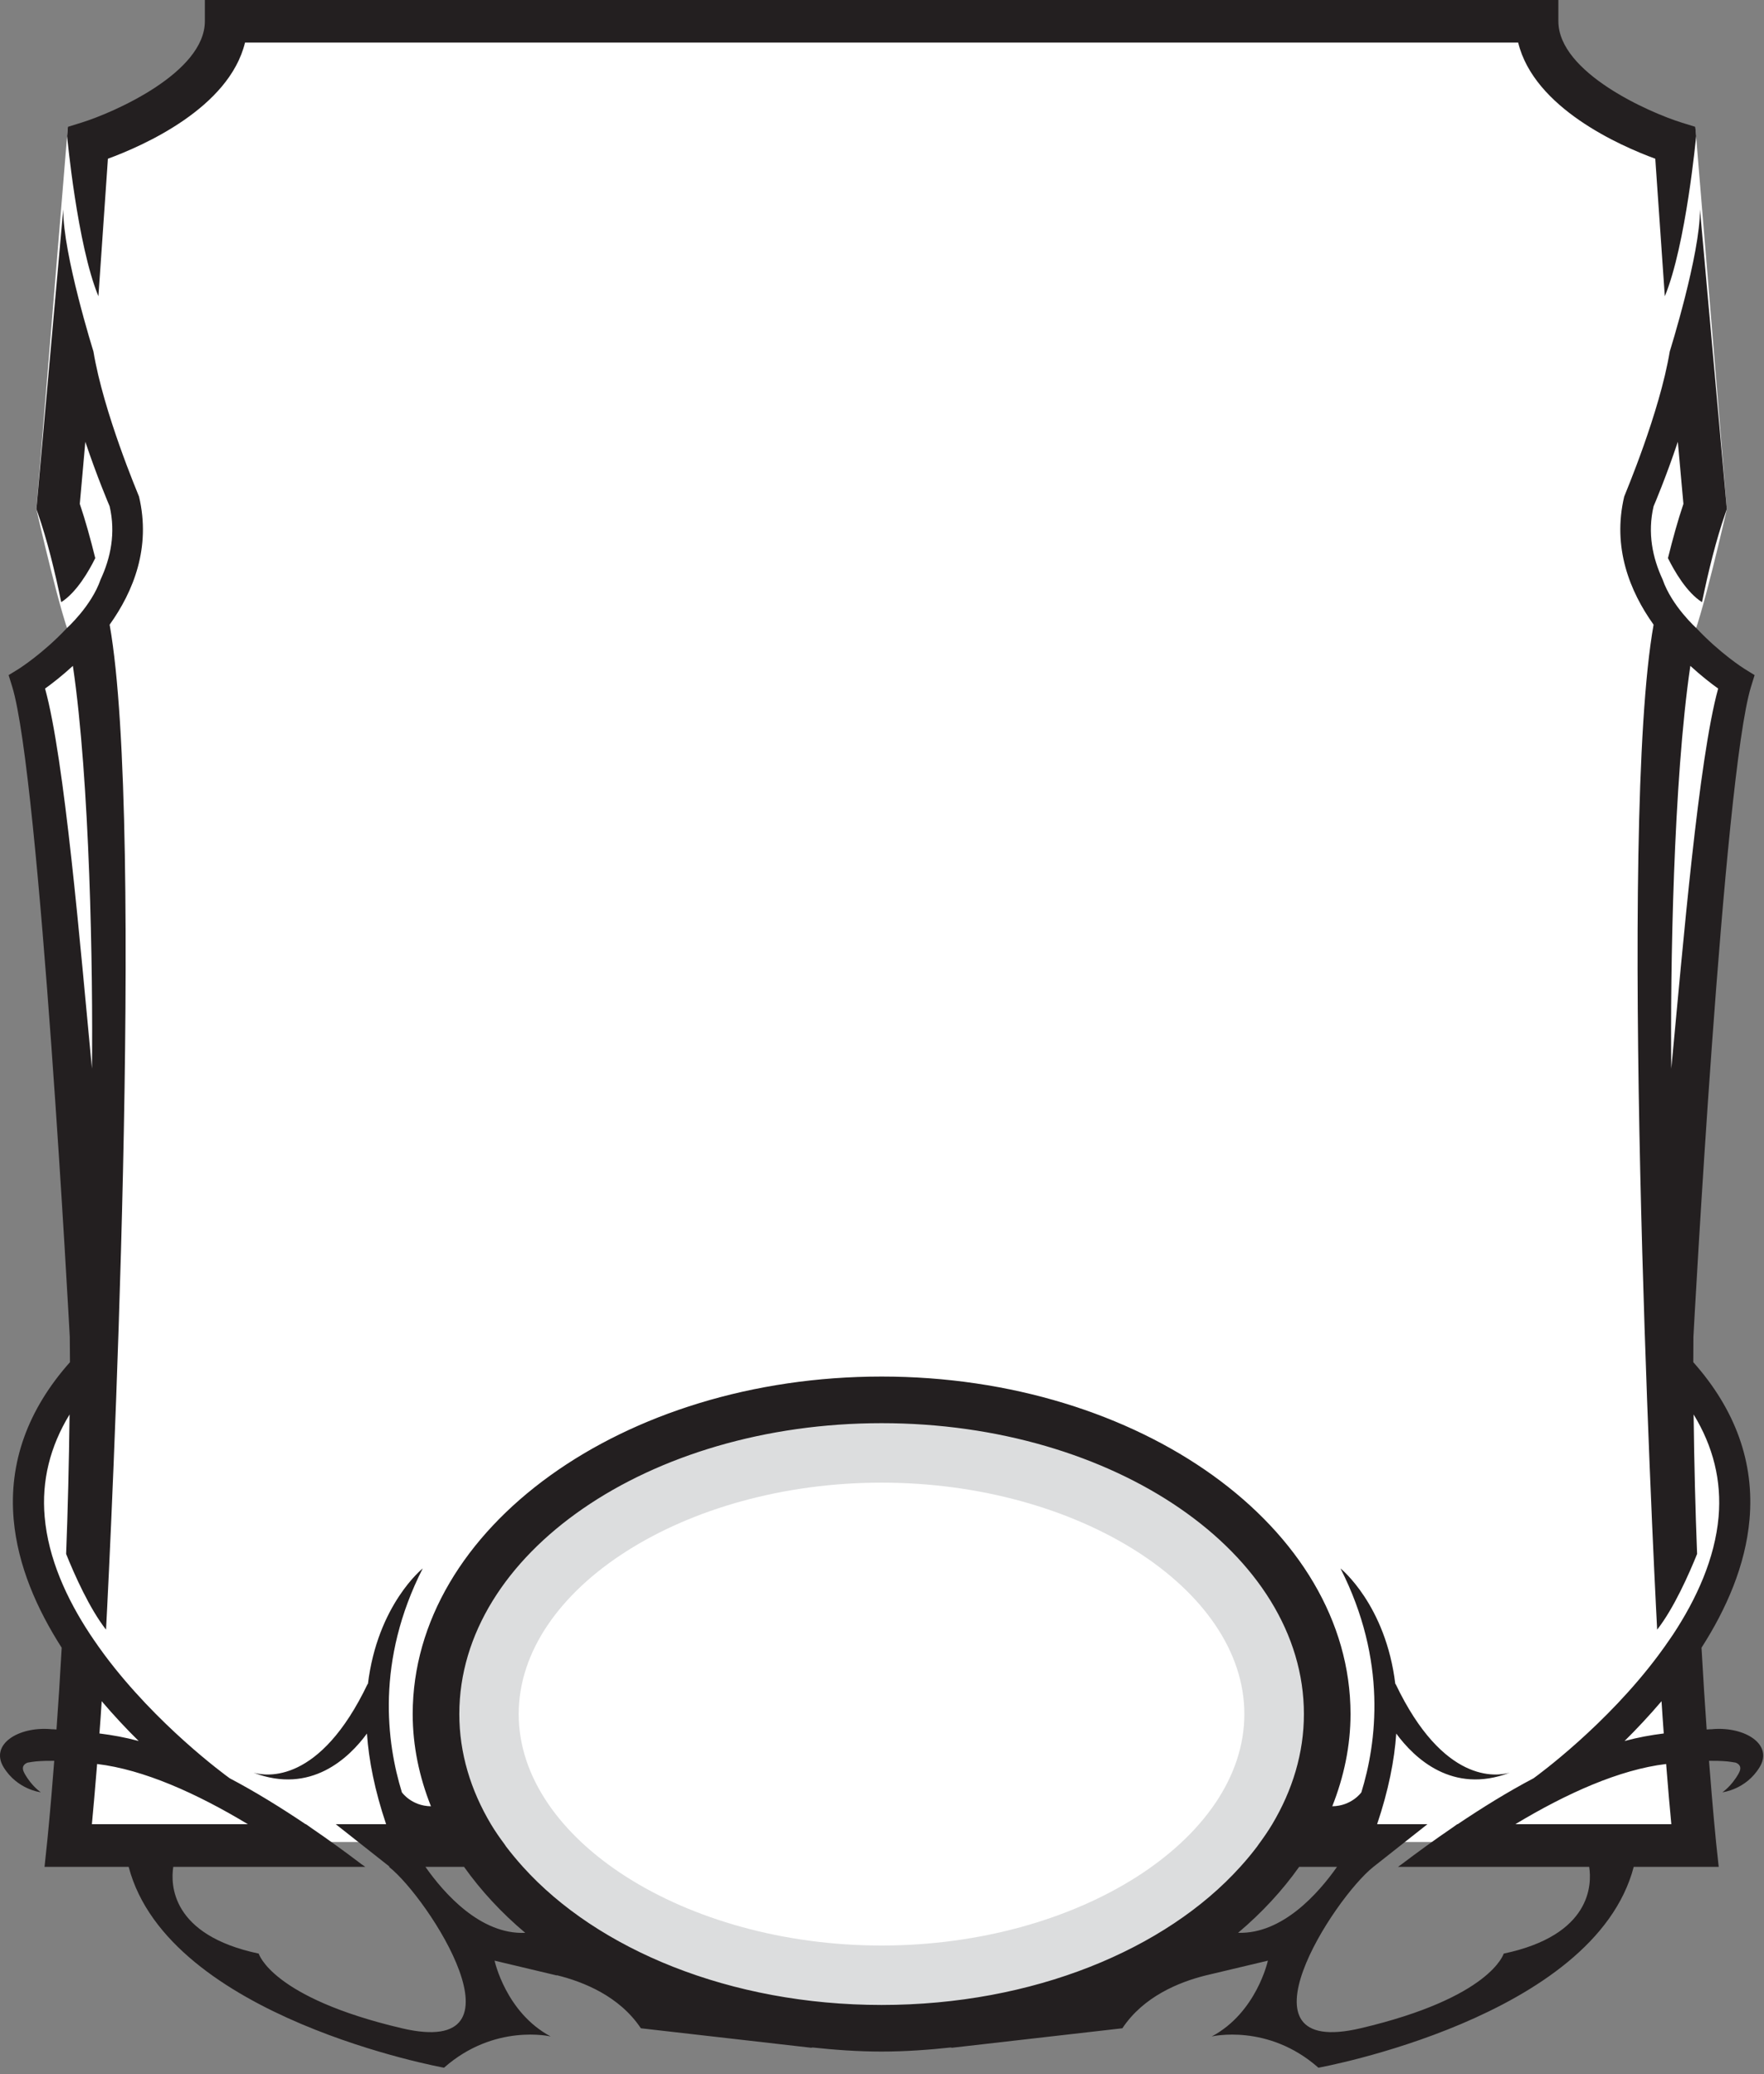 <?xml version="1.0" encoding="UTF-8" standalone="no"?>
<!DOCTYPE svg PUBLIC "-//W3C//DTD SVG 1.1//EN" "http://www.w3.org/Graphics/SVG/1.1/DTD/svg11.dtd">
<svg width="100%" height="100%" viewBox="0 0 222 261" version="1.1" xmlns="http://www.w3.org/2000/svg" xmlns:xlink="http://www.w3.org/1999/xlink" xml:space="preserve" xmlns:serif="http://www.serif.com/" style="fill-rule:evenodd;clip-rule:evenodd;stroke-linejoin:round;stroke-miterlimit:2;">
    <rect x="0" y="0" width="222" height="261" fill="#808080" stroke="none"/>
    <g transform="matrix(1,0,0,1,-127.343,-1185.34)">
        <g transform="matrix(1,0,0,1,0,-299.308)">
            <ellipse cx="238.283" cy="1700.34" rx="56.075" ry="39.538" style="fill:white;"/>
        </g>
        <g transform="matrix(4.167,0,0,4.167,130.503,1334.73)">
            <path d="M0,-15.384C0,-15.384 2.231,-4.134 1.5,6.116C1.5,6.116 -1.625,9.241 1.75,14.303L1.47,19.775L50.265,19.775L49.984,14.303C53.359,9.241 50.234,6.116 50.234,6.116C49.503,-4.134 51.734,-15.384 51.734,-15.384L50.297,-16.446C50.609,-17.009 51.395,-20.475 51.395,-20.475L50.443,-32.02C47.59,-30.843 45.75,-35.159 45.75,-35.159L5.984,-35.159C5.984,-35.159 4.145,-30.843 1.291,-32.02L0.34,-20.475C0.34,-20.475 1.125,-17.009 1.437,-16.446L0,-15.384Z" style="fill:white;fill-rule:nonzero;"/>
        </g>
        <g transform="matrix(-4.167,0,0,4.167,238.283,1435.36)">
            <path d="M0,-16.478C-6.731,-16.478 -12.208,-12.783 -12.208,-8.24C-12.208,-3.697 -6.731,0 0,0C6.731,0 12.208,-3.697 12.208,-8.24C12.208,-12.783 6.731,-16.478 0,-16.478" style="fill:white;fill-rule:nonzero;"/>
        </g>
        <g transform="matrix(4.167,0,0,4.167,238.283,1371.91)">
            <path d="M0,13.978C-5.94,13.978 -10.958,10.778 -10.958,6.989C-10.958,3.201 -5.94,-0 0,-0C5.94,-0 10.958,3.201 10.958,6.989C10.958,10.778 5.94,13.978 0,13.978M0,16.478C7.434,16.478 13.458,12.229 13.458,6.989C13.458,1.749 7.434,-2.5 0,-2.5C-7.433,-2.5 -13.458,1.749 -13.458,6.989C-13.458,12.229 -7.433,16.478 0,16.478" style="fill:rgb(220,221,222);fill-rule:nonzero;"/>
        </g>
        <g transform="matrix(4.167,0,0,4.167,139.728,1408.23)">
            <path d="M0,-44.542C-0.641,-46.092 -0.945,-49.38 -0.945,-49.38L-0.922,-49.659L-0.51,-49.787C0.458,-50.087 3.215,-51.293 3.215,-52.85L3.215,-53.494L44.093,-53.494L44.093,-52.85C44.093,-51.293 46.85,-50.087 47.816,-49.787L48.229,-49.659L48.254,-49.38C48.254,-49.38 47.949,-46.092 47.308,-44.542L47.02,-48.696C45.953,-49.088 43.359,-50.229 42.879,-52.204L4.428,-52.204C3.947,-50.229 1.354,-49.088 0.287,-48.696L0,-44.542ZM-1.445,-1.273L-1.445,-1.271C-1.39,-1.271 -1.325,-1.266 -1.266,-1.262C-1.213,-1.994 -1.159,-2.823 -1.109,-3.731C-1.857,-4.899 -2.436,-6.213 -2.559,-7.6C-2.711,-9.324 -2.133,-10.921 -0.859,-12.354C-0.859,-12.607 -0.863,-12.865 -0.865,-13.121C-0.865,-13.121 -1.772,-30.051 -2.604,-32.754L-2.712,-33.102L-2.402,-33.293C-2.389,-33.302 -1.666,-33.76 -0.957,-34.518C-0.957,-34.518 -0.211,-35.185 0.066,-35.989C0.372,-36.647 0.525,-37.395 0.339,-38.2C0.309,-38.271 -0.041,-39.092 -0.395,-40.148L-0.562,-38.273C-0.387,-37.755 -0.236,-37.201 -0.095,-36.635C-0.293,-36.233 -0.664,-35.597 -1.123,-35.305C-1.319,-36.254 -1.543,-37.167 -1.826,-37.983L-1.873,-38.115L-1.062,-47.168C-1.072,-45.814 -0.15,-42.875 -0.15,-42.875C0.156,-41.024 1.193,-38.586 1.227,-38.492C1.59,-36.955 1.06,-35.633 0.339,-34.625C1.422,-28.534 0.368,-6.804 0.23,-4.277C-0.271,-4.917 -0.728,-5.947 -0.975,-6.563C-0.924,-7.879 -0.889,-9.301 -0.871,-10.775C-1.461,-9.807 -1.719,-8.772 -1.623,-7.684C-1.514,-6.427 -0.963,-5.213 -0.246,-4.128C-0.211,-4.074 -0.178,-4.027 -0.146,-3.98C-0.049,-3.837 0.051,-3.697 0.152,-3.559C0.176,-3.529 0.187,-3.513 0.187,-3.513L0.187,-3.511C1.765,-1.396 3.811,0.1 3.965,0.211C4.742,0.62 5.511,1.097 6.257,1.598L6.268,1.598L6.434,1.715C6.954,2.07 7.457,2.436 7.941,2.803L8.061,2.887L2.261,2.887C2.18,3.409 2.184,4.946 4.842,5.506C4.842,5.506 5.223,6.835 9.166,7.761C13.109,8.686 9.977,3.834 8.777,2.887L8.789,2.877L7.168,1.598L8.689,1.598C8.345,0.578 8.166,-0.333 8.11,-1.139C7.57,-0.402 6.416,0.706 4.686,0.043C5.079,0.154 6.687,0.389 8.134,-2.643L8.139,-2.629C8.428,-5.034 9.795,-6.126 9.795,-6.126C8.376,-3.336 8.704,-0.859 9.166,0.637C9.174,0.648 9.461,1.048 10.043,1.057C9.691,0.17 9.492,-0.762 9.492,-1.728C9.492,-7.348 15.846,-11.92 23.654,-11.92C31.463,-11.92 37.816,-7.348 37.816,-1.728C37.816,-0.762 37.615,0.17 37.265,1.057C37.846,1.048 38.134,0.648 38.143,0.637C38.604,-0.859 38.932,-3.336 37.513,-6.126C37.513,-6.126 38.881,-5.034 39.169,-2.629L39.174,-2.643C40.619,0.389 42.229,0.154 42.623,0.043C40.893,0.706 39.738,-0.402 39.197,-1.139C39.142,-0.333 38.963,0.578 38.619,1.598L40.139,1.598L38.506,2.887C37.308,3.834 34.176,8.686 38.118,7.761C42.061,6.835 42.442,5.506 42.442,5.506C45.102,4.946 45.105,3.409 45.024,2.887L39.248,2.887L39.365,2.803C39.851,2.436 40.354,2.07 40.875,1.715L41.04,1.598L41.052,1.598C41.797,1.097 42.566,0.62 43.344,0.211C43.497,0.1 45.543,-1.396 47.119,-3.511L47.119,-3.513C47.119,-3.513 47.133,-3.529 47.154,-3.559C47.256,-3.697 47.357,-3.837 47.453,-3.98C47.486,-4.027 47.519,-4.074 47.555,-4.128C48.27,-5.213 48.821,-6.427 48.932,-7.684C49.026,-8.772 48.77,-9.807 48.178,-10.775C48.195,-9.301 48.231,-7.879 48.283,-6.563C48.035,-5.947 47.578,-4.917 47.077,-4.277C46.94,-6.804 45.886,-28.534 46.969,-34.625C46.249,-35.633 45.719,-36.955 46.081,-38.492C46.114,-38.586 47.151,-41.024 47.457,-42.875C47.457,-42.875 48.379,-45.814 48.369,-47.168L49.181,-38.115L49.135,-37.983C48.852,-37.167 48.627,-36.254 48.431,-35.305C47.971,-35.597 47.602,-36.233 47.403,-36.635C47.544,-37.201 47.695,-37.755 47.87,-38.273L47.701,-40.148C47.348,-39.092 47,-38.271 46.969,-38.2C46.781,-37.395 46.936,-36.647 47.242,-35.989C47.519,-35.185 48.264,-34.518 48.264,-34.518C48.975,-33.76 49.695,-33.302 49.711,-33.293L50.02,-33.102L49.912,-32.754C49.08,-30.051 48.172,-13.121 48.172,-13.121C48.172,-12.865 48.168,-12.607 48.168,-12.354C49.441,-10.921 50.018,-9.324 49.866,-7.6C49.743,-6.213 49.165,-4.899 48.416,-3.731C48.467,-2.823 48.521,-1.994 48.572,-1.262C48.633,-1.266 48.698,-1.271 48.754,-1.271L48.752,-1.273C49.731,-1.352 50.589,-0.81 50.172,-0.125C49.757,0.559 49.047,0.634 49.047,0.634C49.047,0.634 49.314,0.462 49.536,0.07C49.647,-0.126 49.561,-0.218 49.447,-0.261C49.363,-0.275 49.283,-0.289 49.195,-0.298L49.193,-0.298C49.012,-0.314 48.825,-0.318 48.643,-0.316C48.76,1.204 48.854,2.124 48.859,2.174L48.936,2.887L46.369,2.887C45.173,7.449 36.846,8.952 36.846,8.952C35.32,7.605 33.624,8.008 33.624,8.008C34.98,7.287 35.32,5.719 35.32,5.719L33.438,6.166C32.633,6.367 31.562,6.802 30.925,7.761L25.737,8.354L25.78,8.337C25.084,8.412 24.377,8.464 23.654,8.464C22.93,8.464 22.224,8.412 21.528,8.337L21.57,8.354L16.383,7.761C15.738,6.793 14.652,6.357 13.846,6.159L13.846,6.166L11.965,5.719C11.965,5.719 12.303,7.287 13.66,8.008C13.66,8.008 11.963,7.605 10.438,8.952C10.438,8.952 2.111,7.449 0.914,2.887L-1.627,2.887L-1.552,2.174C-1.546,2.124 -1.451,1.204 -1.334,-0.316C-1.518,-0.318 -1.705,-0.314 -1.886,-0.298L-1.888,-0.298C-1.976,-0.289 -2.057,-0.275 -2.139,-0.261C-2.253,-0.218 -2.34,-0.126 -2.229,0.07C-2.008,0.462 -1.739,0.634 -1.739,0.634C-1.739,0.634 -2.448,0.559 -2.865,-0.125C-3.28,-0.81 -2.424,-1.352 -1.445,-1.273M47.504,-21.221C47.857,-24.942 48.328,-30.558 48.919,-32.696C48.708,-32.847 48.408,-33.079 48.079,-33.381C47.564,-29.895 47.471,-24.164 47.504,-21.221M46.092,-0.914C46.496,-1.023 46.889,-1.094 47.276,-1.142C47.254,-1.447 47.23,-1.776 47.209,-2.116C46.835,-1.678 46.455,-1.272 46.092,-0.914M42.793,1.598L47.505,1.598C47.463,1.162 47.407,0.541 47.348,-0.22C45.938,-0.051 44.346,0.664 42.793,1.598M36.264,2.887C35.756,3.604 35.139,4.271 34.42,4.878C35.758,4.92 36.848,3.684 37.407,2.887L36.264,2.887ZM10.9,-1.728C10.9,-0.55 11.242,0.571 11.856,1.6C11.979,1.805 12.116,2.004 12.264,2.201C12.279,2.223 12.293,2.246 12.309,2.269C12.469,2.479 12.641,2.686 12.822,2.887C15.074,5.384 19.081,7.057 23.654,7.057C28.227,7.057 32.234,5.384 34.485,2.887C34.668,2.686 34.839,2.479 34.998,2.269C35.016,2.246 35.029,2.223 35.045,2.201C35.191,2.004 35.328,1.805 35.451,1.6C36.064,0.572 36.408,-0.55 36.408,-1.728C36.408,-6.571 30.687,-10.512 23.654,-10.512C16.621,-10.512 10.9,-6.571 10.9,-1.728M12.891,4.879C12.17,4.272 11.553,3.604 11.043,2.887L9.877,2.887C10.439,3.688 11.54,4.937 12.891,4.879M0.031,-1.142C0.418,-1.094 0.812,-1.023 1.217,-0.914C0.852,-1.272 0.473,-1.678 0.099,-2.116C0.078,-1.776 0.055,-1.447 0.031,-1.142M-0.197,1.598L4.514,1.598C2.962,0.664 1.369,-0.051 -0.039,-0.22C-0.1,0.541 -0.156,1.162 -0.197,1.598M-0.195,-21.221C-0.162,-24.164 -0.257,-29.895 -0.771,-33.381C-1.1,-33.079 -1.4,-32.847 -1.611,-32.696C-1.021,-30.558 -0.551,-24.942 -0.195,-21.221" style="fill:rgb(35,31,32);fill-rule:nonzero;"/>
        </g>
    </g>
</svg>
